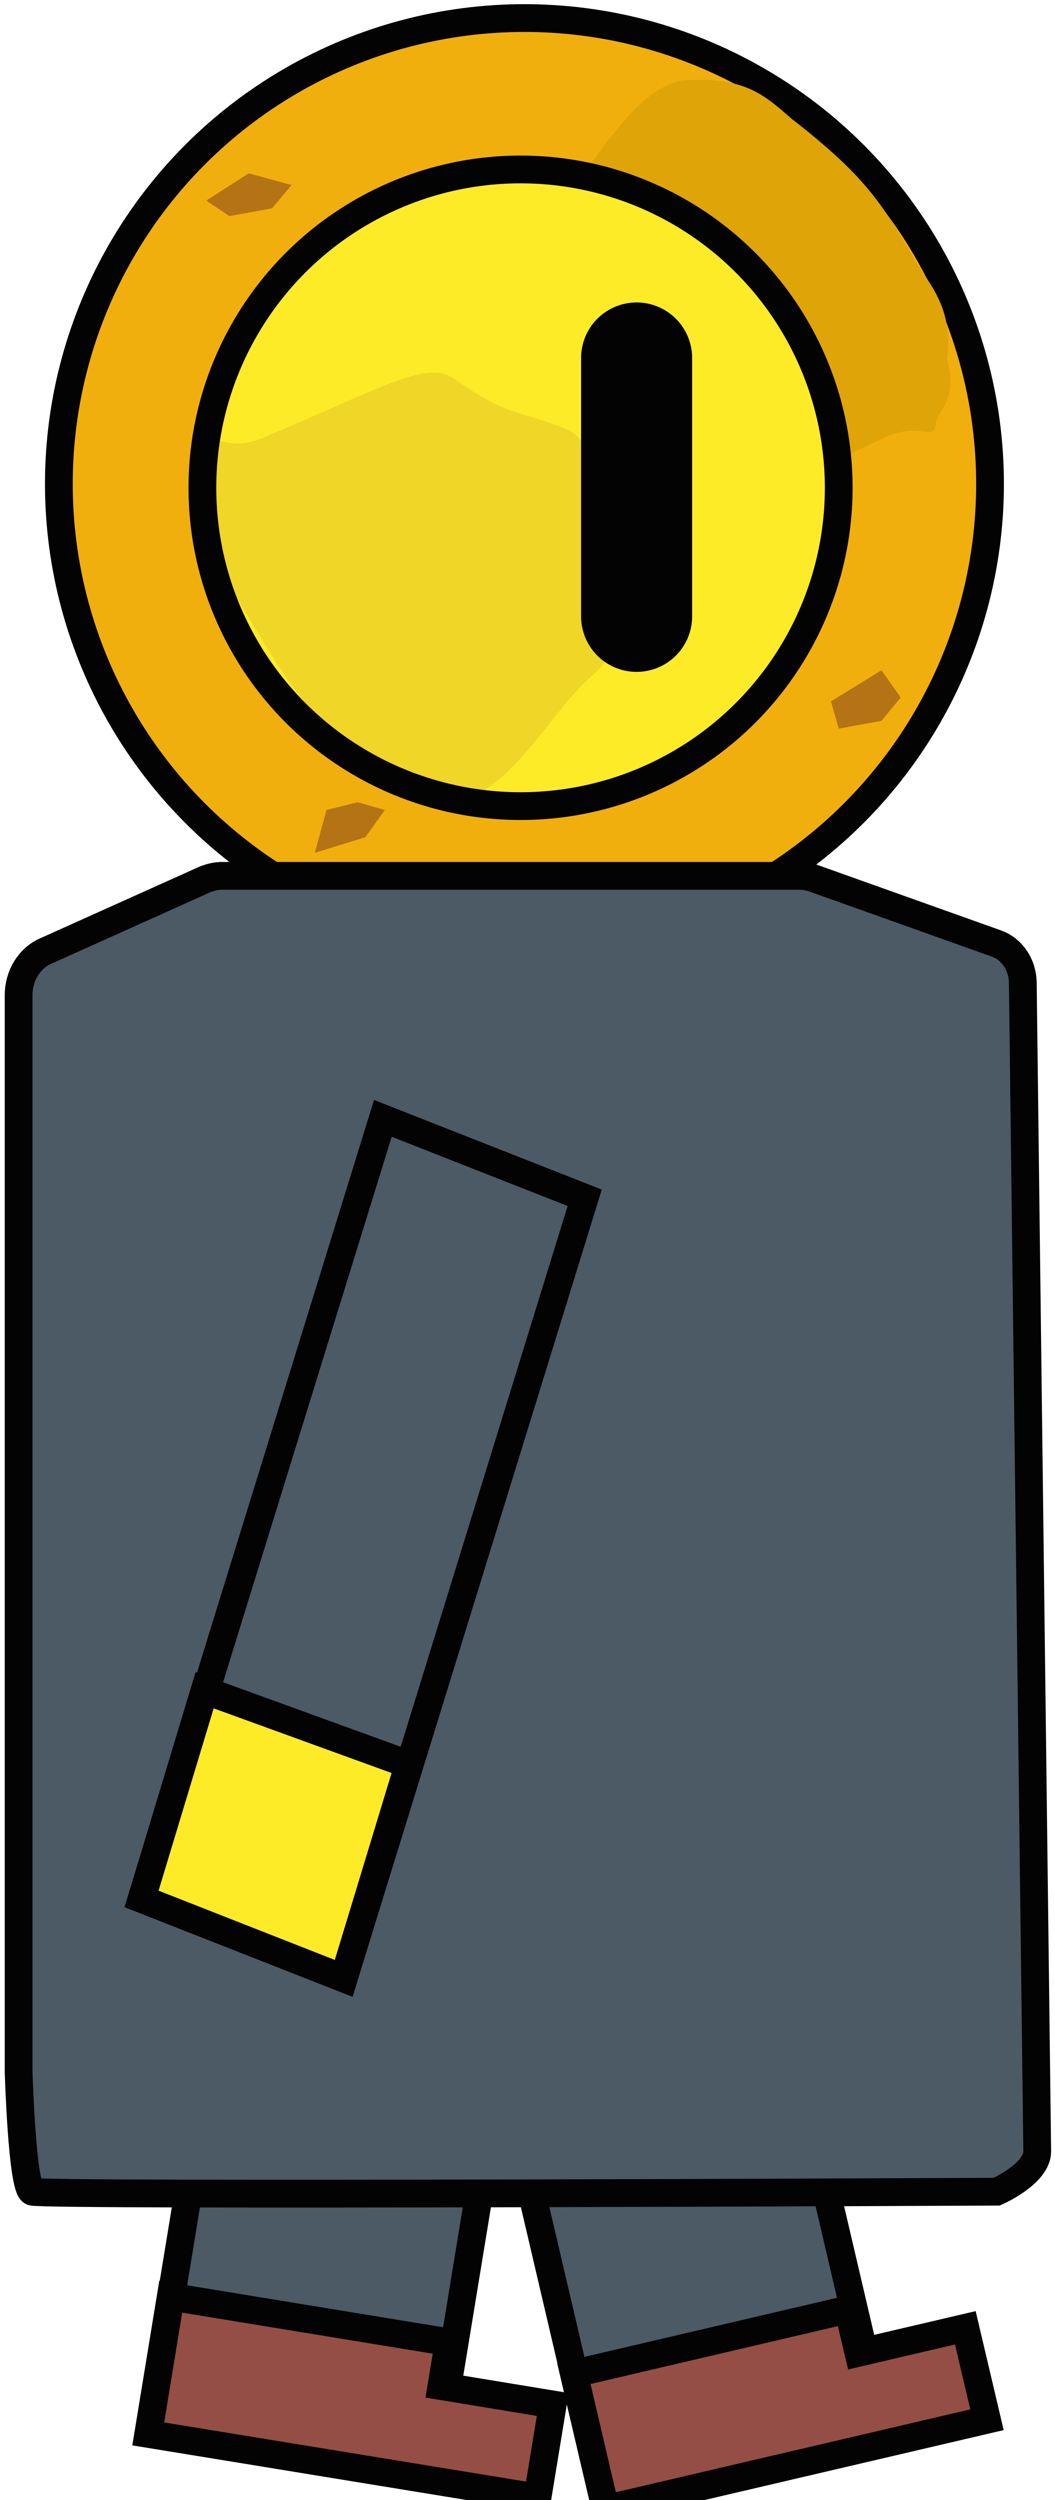 <?xml version="1.0" encoding="utf-8"?>
<!-- Generator: Adobe Illustrator 27.3.1, SVG Export Plug-In . SVG Version: 6.00 Build 0)  -->
<svg version="1.1" id="Calque_1" xmlns="http://www.w3.org/2000/svg" xmlns:xlink="http://www.w3.org/1999/xlink" x="0px" y="0px"
	 viewBox="0 0 38 90" style="enable-background:new 0 0 38 90;" xml:space="preserve">
<style type="text/css">
	.st0{fill:#4B5A64;stroke:#030304;stroke-miterlimit:10;}
	.st1{fill:#944E45;stroke:#030304;stroke-miterlimit:10;}
	.st2{fill:#F1AF0E;stroke:#030304;stroke-miterlimit:10;}
	.st3{fill:#DFA508;}
	.st4{fill:#FEEB27;}
	.st5{fill:#F0D627;}
	.st6{fill:none;stroke:#030304;stroke-miterlimit:10;}
	.st7{fill:#B47314;}
	.st8{fill:#FFEB1F;stroke:#030304;stroke-width:4;stroke-miterlimit:10;}
	.st9{fill:#FEEB27;stroke:#030304;stroke-miterlimit:10;}
</style>
<rect x="20.08" y="77.23" transform="matrix(0.974 -0.228 0.228 0.974 -18.1 7.922)" class="st0" width="10.34" height="10.2"/>
<polygon class="st1" points="20.67,85.45 30.55,83.14 30.92,84.7 34.77,83.8 35.55,87.11 21.81,90.32 "/>
<rect x="7.19" y="77.22" transform="matrix(0.162 -0.987 0.987 0.162 -71.718 80.338)" class="st0" width="8.49" height="10.34"/>
<polygon class="st1" points="6.15,82.68 16.16,84.32 15.9,85.9 19.91,86.56 19.36,89.91 5.34,87.62 "/>
<circle class="st2" cx="18.89" cy="17.42" r="16.77"/>
<path class="st3" d="M31.89,15.74c-4.19,1.96-5.73,3.07-6.71,2.38c-1.96-1.26-2.38-1.12-4.19-1.68c-1.12-0.42-1.82-3.35-2.38-3.77
	c-0.56-0.42-0.42-3.49,1.12-4.89c1.4-1.26,2.94-4.61,4.89-4.89c2.24-0.14,2.94,0.56,3.91,1.4c3.07,2.38,3.35,3.35,4.75,5.59
	c0.7,0.98,0.98,1.82,0.84,3.07c0.42,1.54-0.42,1.82-0.42,2.38C33.56,15.88,33.14,15.18,31.89,15.74z"/>
<ellipse class="st4" cx="18.89" cy="17.42" rx="11.46" ry="11.46"/>
<path class="st5" d="M9.52,15.74c4.33-1.82,5.87-2.8,6.85-2.1c1.96,1.4,2.38,1.12,4.05,1.82c1.12,0.42,1.68,3.49,2.24,3.91
	c0.56,0.56,0.28,3.49-1.26,4.89c-1.54,1.26-3.07,4.47-5.17,4.61c-2.24,0.14-2.38-0.56-3.35-1.54c-2.38-2.38-2.52-2.8-4.47-6.01
	c-0.56-1.12-0.7-2.24-0.98-2.94c-0.28-1.54,0.28-1.82,0.28-2.38C7.85,15.6,8.26,16.3,9.52,15.74z"/>
<ellipse class="st6" cx="18.75" cy="17.56" rx="11.46" ry="11.46"/>
<polygon class="st7" points="9.8,7.5 8.26,7.78 7.43,7.22 8.96,6.24 10.5,6.66 "/>
<polygon class="st7" points="31.75,25.95 30.21,26.23 29.93,25.25 31.75,24.13 32.44,25.11 "/>
<polygon class="st7" points="11.76,29.16 12.88,28.88 13.86,29.16 13.16,30.14 11.34,30.7 "/>
<path class="st8" d="M22.93,21.85c0,2.79,0-10.93,0-8.72"/>
<path class="st0" d="M35.9,33.97l-6.59-2.35c-0.17-0.06-0.35-0.09-0.52-0.09H8c-0.21,0-0.42,0.05-0.62,0.13l-5.74,2.58
	c-0.59,0.26-0.97,0.89-0.97,1.59v38.73c0,0,0.12,4.18,0.49,4.34s34.74,0,34.74,0s1.46-0.64,1.46-1.45l-0.52-42.1
	C36.82,34.72,36.45,34.17,35.9,33.97z"/>
<g>
	<polygon class="st0" points="12.38,71.22 5.1,68.36 13.79,40.26 21.06,43.12 	"/>
	<polygon class="st9" points="7.37,60.85 14.72,63.52 12.38,71.22 5.1,68.36 	"/>
</g>
</svg>
